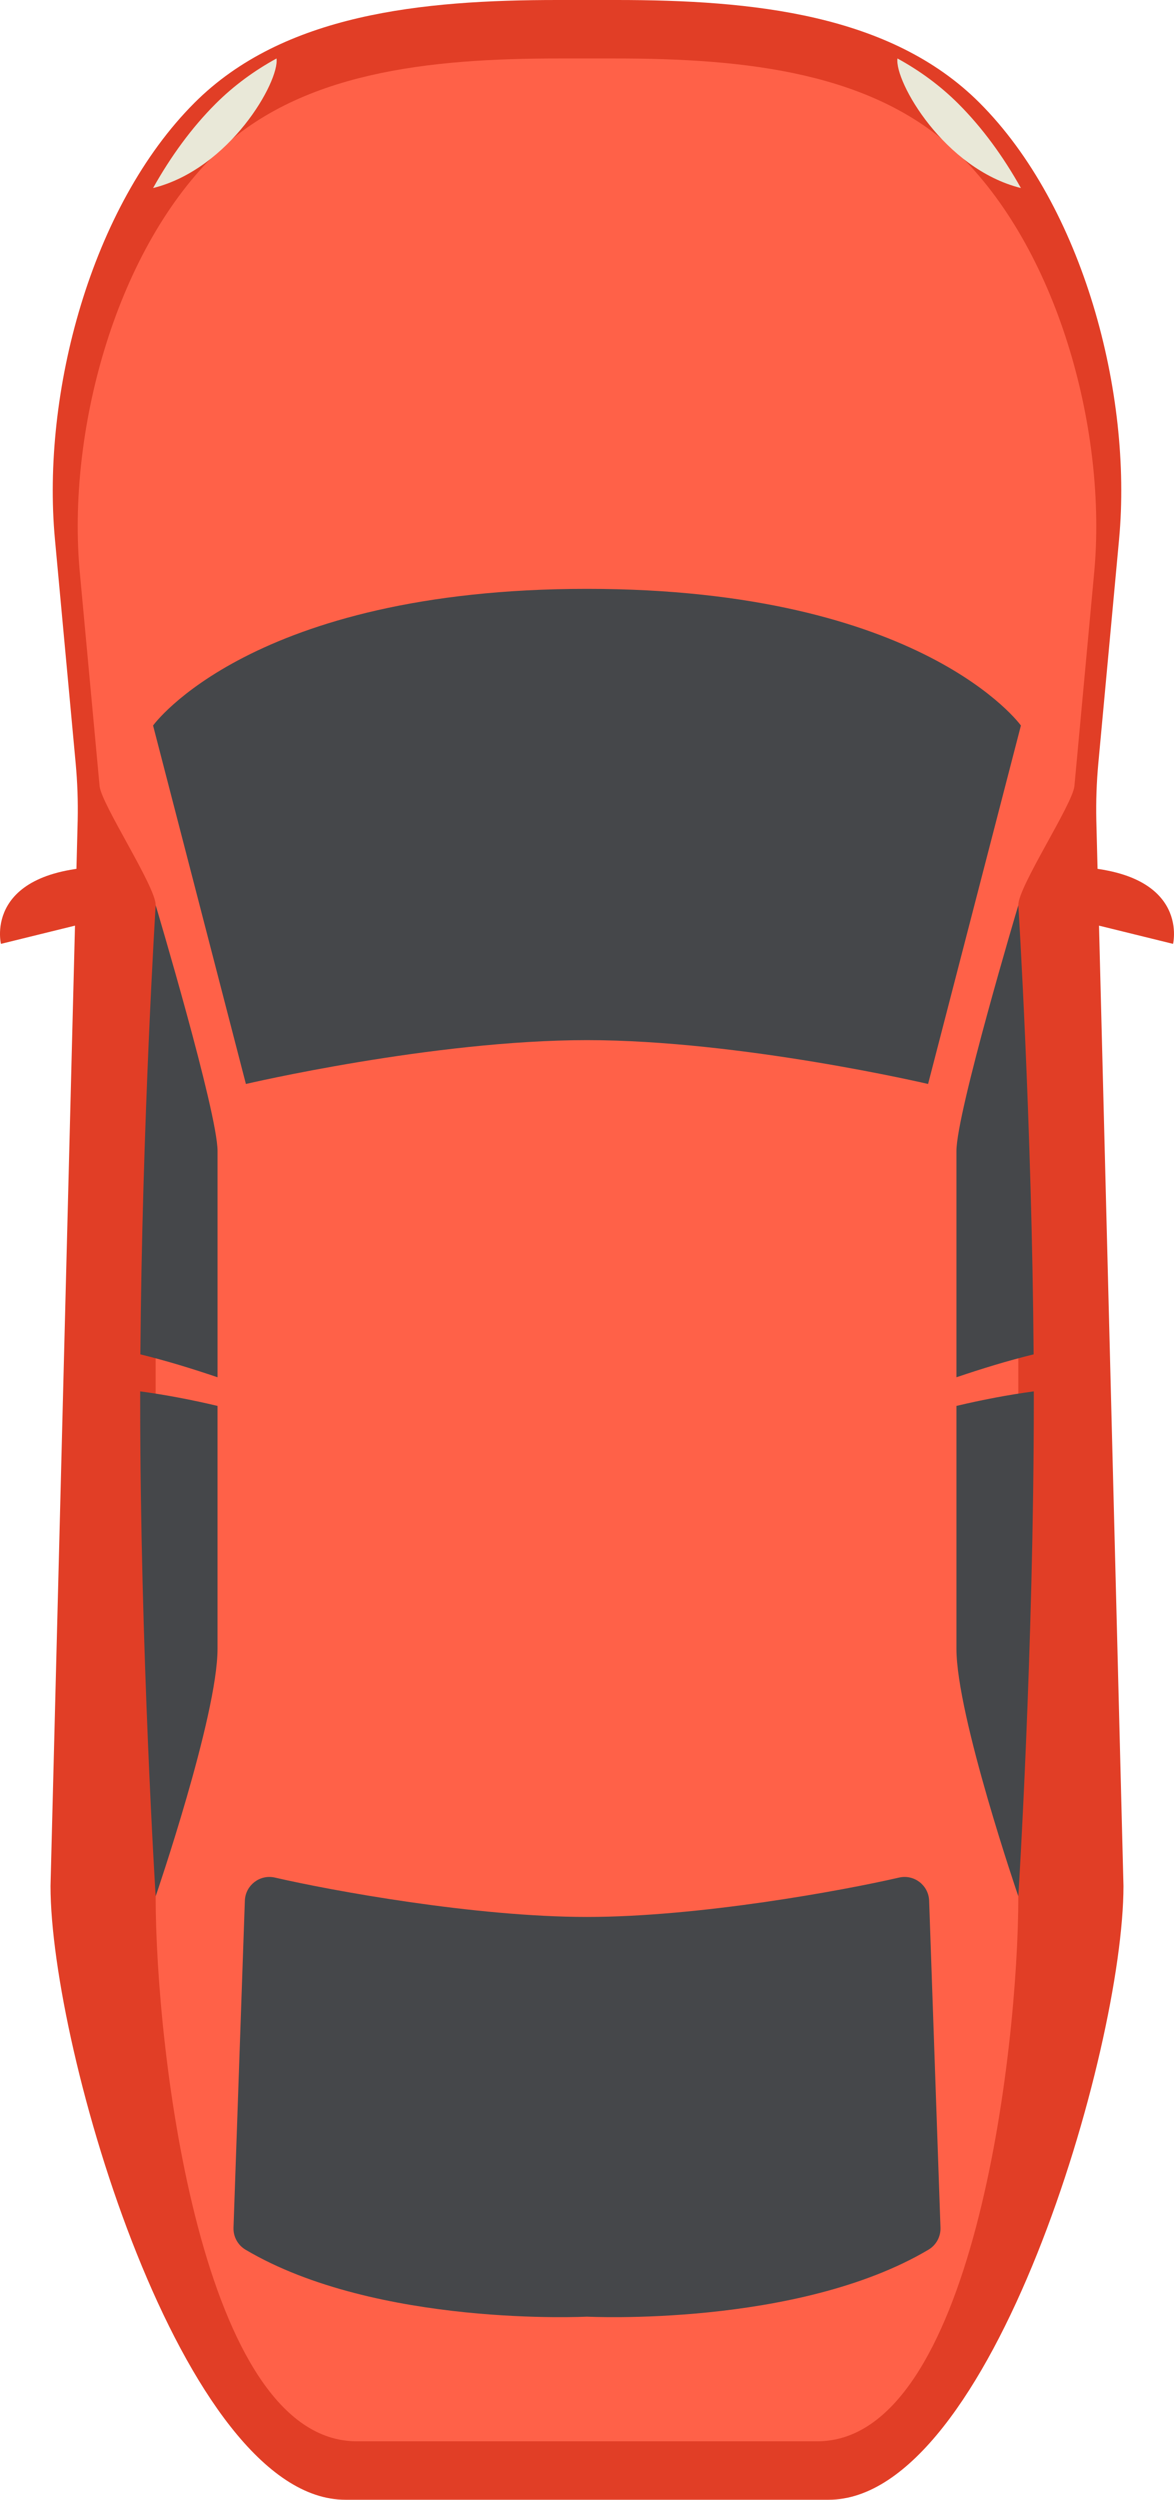 <?xml version="1.0" encoding="UTF-8" standalone="no"?>
<!DOCTYPE svg PUBLIC "-//W3C//DTD SVG 1.1//EN" "http://www.w3.org/Graphics/SVG/1.1/DTD/svg11.dtd">
<!-- Created with Vectornator (http://vectornator.io/) -->
<svg height="100%" stroke-miterlimit="10" style="fill-rule:nonzero;clip-rule:evenodd;stroke-linecap:round;stroke-linejoin:round;" version="1.1" viewBox="5.07175e-07 0 81.811 174.176" width="100%" xml:space="preserve" xmlns="http://www.w3.org/2000/svg" xmlns:vectornator="http://vectornator.io" xmlns:xlink="http://www.w3.org/1999/xlink">
<defs/>
<g id="Layer-1" vectornator:layerName="Layer 1">
<g opacity="1" vectornator:layerName="g">
<path d="M5.413 57.159C5.442 55.833 5.395 54.505 5.273 53.184L3.827 37.562C2.887 27.405 6.343 14.373 13.556 7.16C19.756 0.96 29.399 0 38.86 0L42.952 0C52.413 0 62.056 0.96 68.256 7.16C75.469 14.373 78.925 27.405 77.985 37.562L76.538 53.184C76.416 54.505 76.369 55.832 76.398 57.159L78.29 131.411C78.29 142.762 69.088 174.176 57.736 174.176L24.074 174.176C12.723 174.176 3.52 142.762 3.52 131.411L5.413 57.159Z" fill="#e13e26" fill-rule="nonzero" opacity="1" stroke="none" vectornator:layerName="path"/>
<path d="M70.963 63.07C70.935 61.806 74.754 56.03 74.871 54.77L76.25 39.879C77.146 30.197 73.852 17.774 66.976 10.899C61.066 4.989 51.874 4.074 42.856 4.074L38.955 4.074C29.937 4.074 20.745 4.989 14.835 10.899C7.96 17.775 4.665 30.197 5.561 39.879L6.94 54.77C7.057 56.029 10.875 61.805 10.847 63.07L10.847 132.129C10.847 142.949 14.041 170.102 24.861 170.102L56.948 170.102C67.769 170.102 70.963 142.95 70.963 132.129L70.963 63.07Z" fill="#ff6148" fill-rule="nonzero" opacity="1" stroke="none" vectornator:layerName="path"/>
<g opacity="1" vectornator:layerName="g">
<path d="M7.852 60.375L7.852 63.849L0.066 65.766C0.066 65.766-1.252 60.375 7.852 60.375Z" fill="#e13e26" fill-rule="nonzero" opacity="1" stroke="none" vectornator:layerName="path"/>
<path d="M9.77 96.946C9.77 97.164 9.769 97.382 9.769 97.6C9.769 114.88 10.847 132.13 10.847 132.13C10.847 132.13 15.159 119.552 15.159 114.88L15.159 97.96C13.378 97.537 11.577 97.191 9.77 96.946Z" fill="#45474a" fill-rule="nonzero" opacity="1" stroke="none" vectornator:layerName="path"/>
<path d="M15.16 95.964L15.16 80.201C15.16 77.506 10.848 63.071 10.848 63.071C10.848 63.071 9.901 78.234 9.782 94.368C11.599 94.812 13.386 95.364 15.16 95.964Z" fill="#45474a" fill-rule="nonzero" opacity="1" stroke="none" vectornator:layerName="path"/>
<path d="M72.04 96.946C72.04 97.164 72.041 97.382 72.041 97.6C72.041 114.88 70.963 132.13 70.963 132.13C70.963 132.13 66.65 119.552 66.65 114.88L66.65 97.96C68.432 97.537 70.233 97.191 72.04 96.946Z" fill="#45474a" fill-rule="nonzero" opacity="1" stroke="none" vectornator:layerName="path"/>
<path d="M66.65 95.964L66.65 80.201C66.65 77.506 70.963 63.071 70.963 63.071C70.963 63.071 71.91 78.234 72.029 94.368C70.211 94.812 68.424 95.364 66.65 95.964Z" fill="#45474a" fill-rule="nonzero" opacity="1" stroke="none" vectornator:layerName="path"/>
<path d="M73.958 60.375L73.958 63.849L81.744 65.766C81.744 65.766 83.062 60.375 73.958 60.375Z" fill="#e13e26" fill-rule="nonzero" opacity="1" stroke="none" vectornator:layerName="path"/>
<path d="M17.136 75.528L10.667 50.552C10.667 50.552 17.495 41.029 40.905 41.029C64.315 41.029 71.143 50.552 71.143 50.552L64.674 75.528C64.674 75.528 51.636 72.473 40.905 72.473C30.174 72.474 17.136 75.528 17.136 75.528ZM62.648 130.824C58.728 131.729 48.724 133.567 40.905 133.567C33.086 133.567 23.082 131.729 19.162 130.824C18.111 130.581 17.101 131.357 17.063 132.435L16.272 155.216C16.25 155.843 16.571 156.433 17.11 156.752C26.253 162.167 40.905 161.418 40.905 161.418C40.905 161.418 55.557 162.167 64.7 156.752C65.239 156.433 65.56 155.842 65.538 155.216L64.747 132.435C64.709 131.357 63.699 130.581 62.648 130.824Z" fill="#45474a" fill-rule="nonzero" opacity="1" stroke="none" vectornator:layerName="path"/>
<path d="M10.667 13.103C16.022 11.767 19.487 5.664 19.27 4.074C17.723 4.922 16.295 5.962 15.02 7.236C13.354 8.903 11.901 10.899 10.667 13.103Z" fill="#e9e8d8" fill-rule="nonzero" opacity="1" stroke="none" vectornator:layerName="path"/>
<path d="M71.143 13.103C65.787 11.767 62.323 5.664 62.54 4.074C64.087 4.922 65.515 5.962 66.79 7.236C68.456 8.903 69.909 10.899 71.143 13.103Z" fill="#e9e8d8" fill-rule="nonzero" opacity="1" stroke="none" vectornator:layerName="path"/>
</g>
</g>
</g>
</svg>
